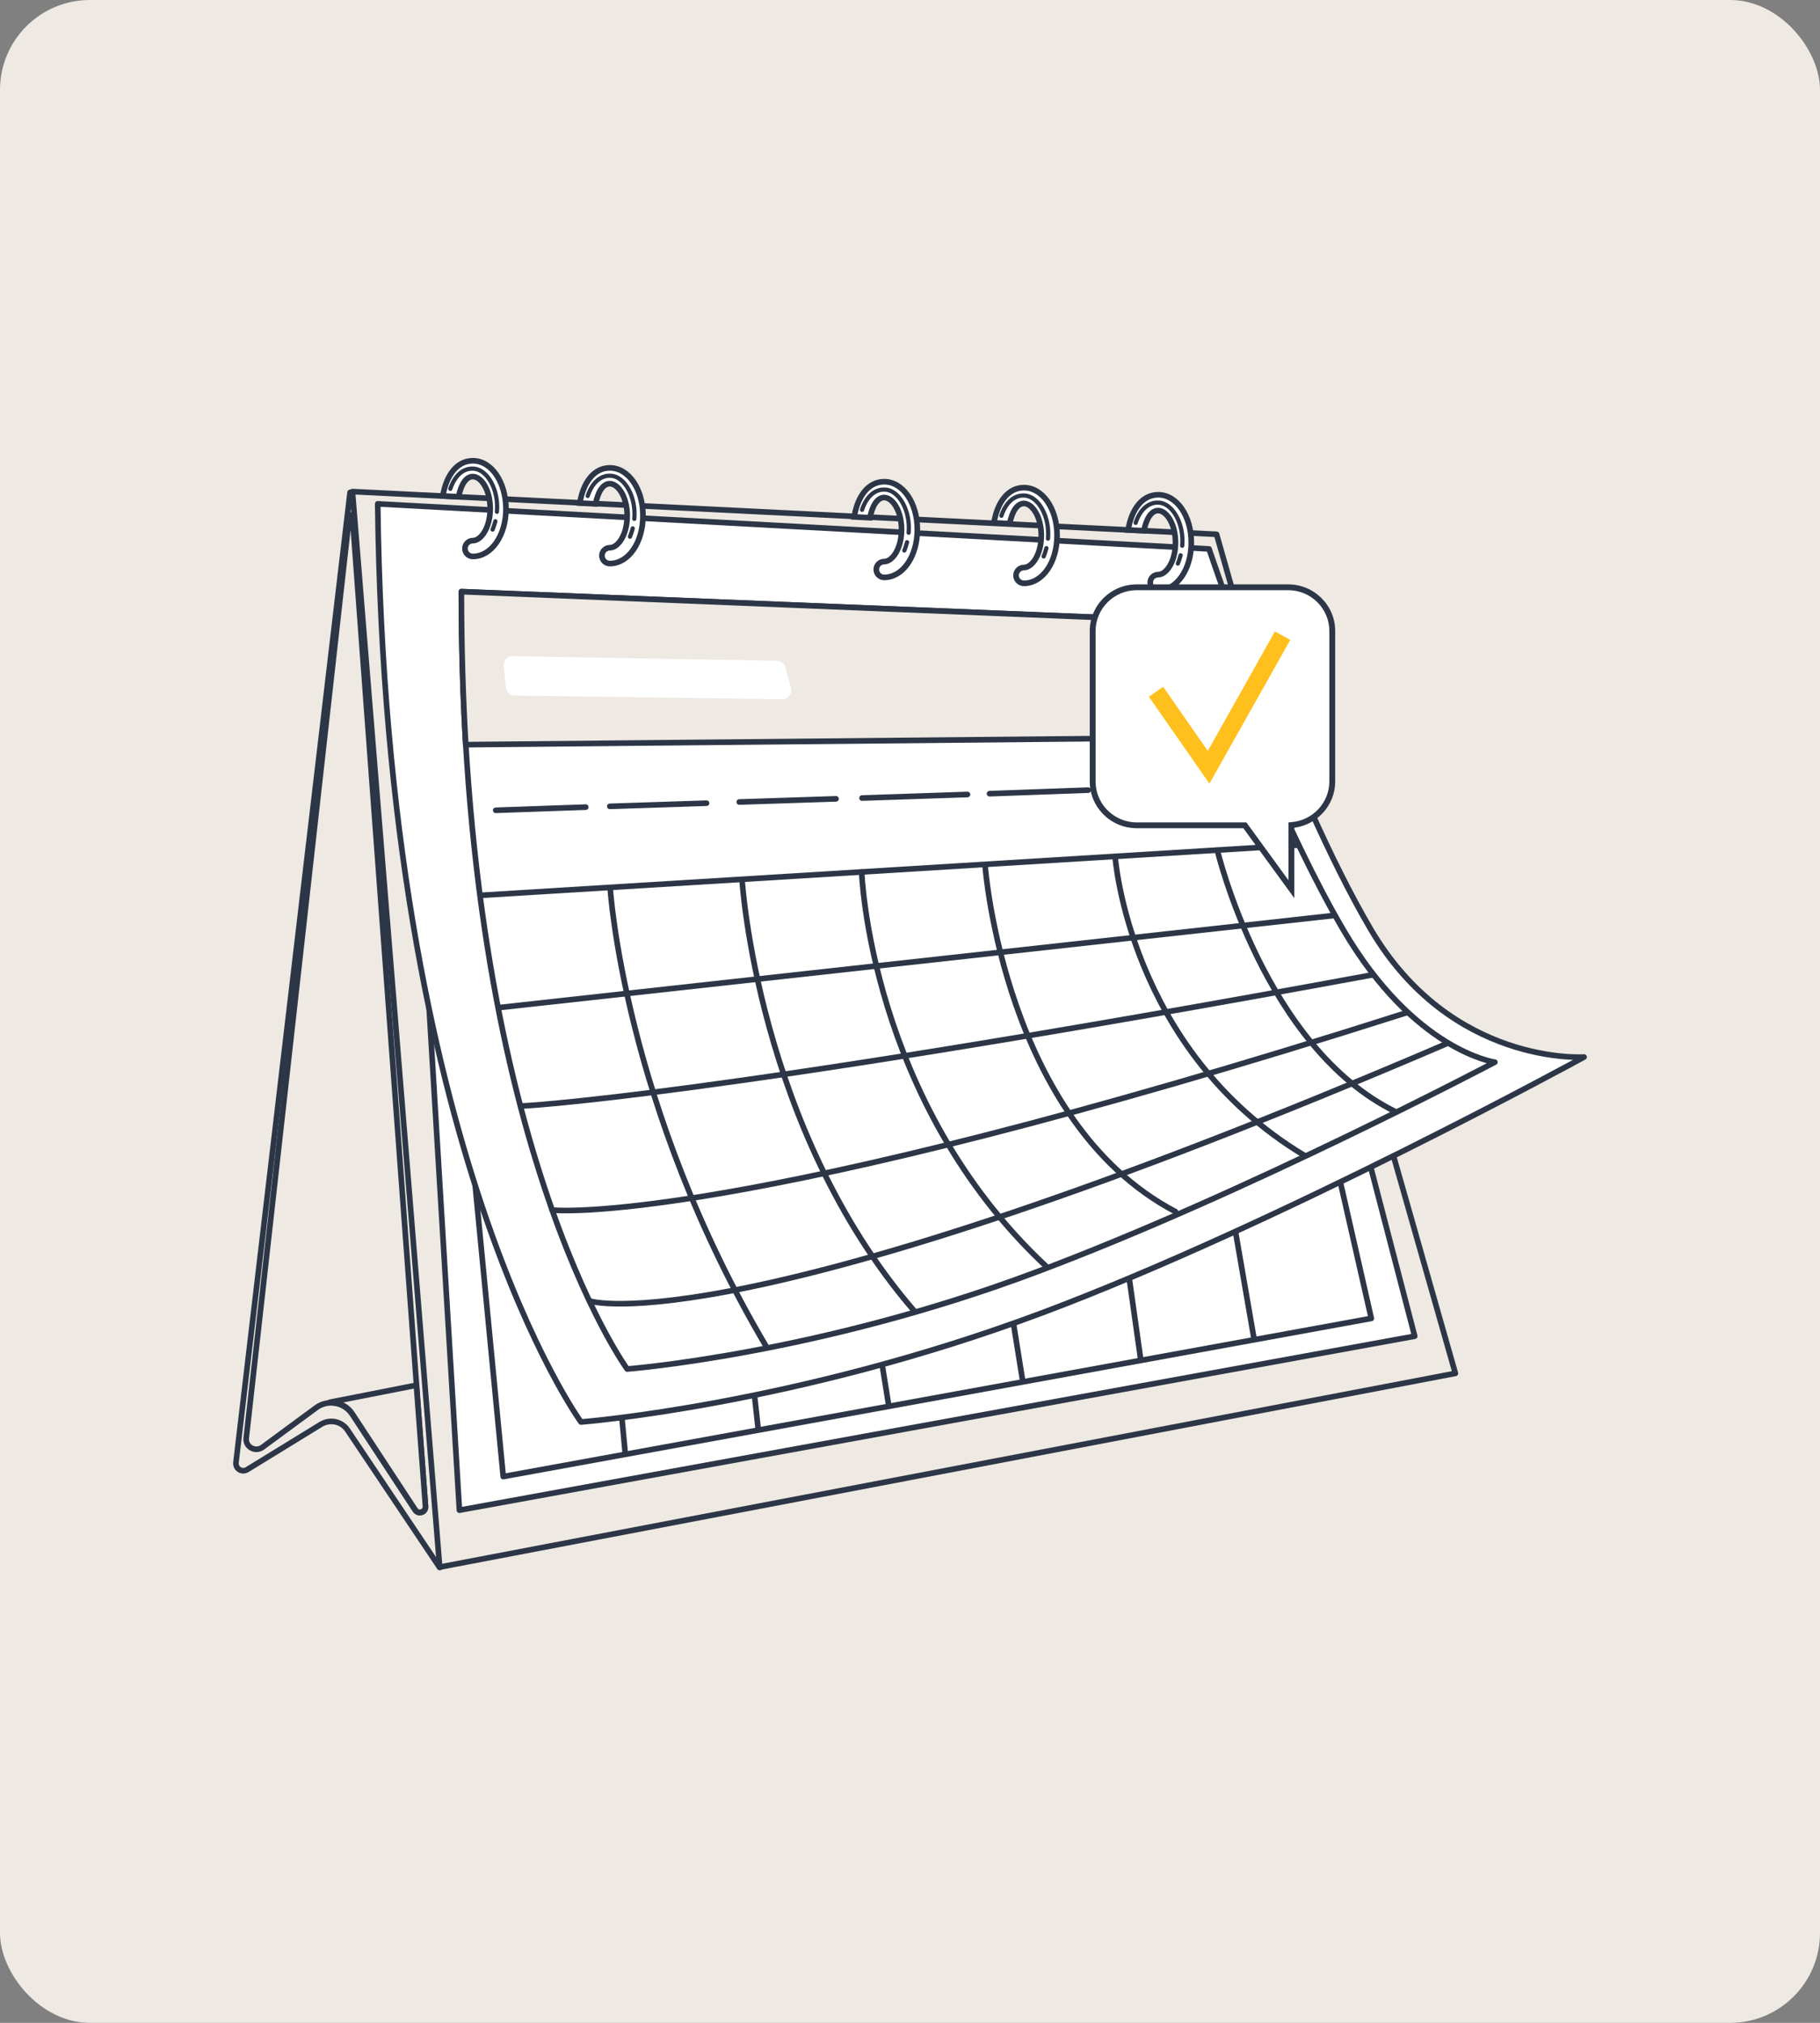 <svg width="324" height="360" viewBox="0 0 324 360" fill="none" xmlns="http://www.w3.org/2000/svg">
<rect x="0" y="0" width="324" height="360" fill="#808080" stroke="none"/>
<rect width="324" height="360" rx="16" fill="#EEE9E2"/>
<path d="M62.321 87.63L42.011 260.249C41.871 261.375 43.066 262.149 44.049 261.516L57.12 253.493C58.737 252.508 60.845 252.931 61.899 254.549L78.273 278.968L85.09 176.368L62.321 87.63Z" fill="#EEE9E2" stroke="#2C3647" stroke-miterlimit="10" stroke-linecap="round" stroke-linejoin="round"/>
<path d="M62.179 91.922L43.838 255.885C43.627 257.504 45.454 258.489 46.719 257.574L56.276 250.537C58.385 248.989 61.336 249.552 62.742 251.733L73.915 268.763C74.478 269.607 75.813 269.185 75.743 268.13L62.742 91.922C62.742 91.57 62.179 91.57 62.179 91.922Z" fill="#EEE9E2" stroke="#2C3647" stroke-miterlimit="10" stroke-linecap="round" stroke-linejoin="round"/>
<path d="M59.019 249.622C60.494 249.622 61.9 250.326 62.743 251.663L73.917 268.693C74.479 269.537 75.814 269.115 75.744 268.059L74.128 246.526L58.737 249.552C58.878 249.552 58.948 249.622 59.019 249.622Z" fill="#EEE9E2" stroke="#2C3647" stroke-miterlimit="10" stroke-linecap="round" stroke-linejoin="round"/>
<path d="M62.741 87.489L78.272 278.896L259.088 244.415L216.572 95.089L62.741 87.489Z" fill="#EEE9E2" stroke="#2C3647" stroke-miterlimit="10" stroke-linecap="round" stroke-linejoin="round"/>
<path d="M71.104 91.641L81.786 268.763L251.851 237.8L216.011 100.155L71.104 91.641Z" fill="white" stroke="#2C3647" stroke-miterlimit="10" stroke-linecap="round" stroke-linejoin="round"/>
<path d="M81.506 178.83L89.588 262.782L244.122 234.634L229.786 171.511L81.506 178.83Z" fill="white" stroke="#2C3647" stroke-miterlimit="10" stroke-linecap="round" stroke-linejoin="round"/>
<path d="M111.301 258.628L108.772 231.606" stroke="#2C3647" stroke-miterlimit="10" stroke-linecap="round" stroke-linejoin="round"/>
<path d="M134.982 254.406L132.523 231.958" stroke="#2C3647" stroke-miterlimit="10" stroke-linecap="round" stroke-linejoin="round"/>
<path d="M158.173 249.902L155.292 231.958" stroke="#2C3647" stroke-miterlimit="10" stroke-linecap="round" stroke-linejoin="round"/>
<path d="M182.068 245.821L178.625 224.358" stroke="#2C3647" stroke-miterlimit="10" stroke-linecap="round" stroke-linejoin="round"/>
<path d="M203.079 242.022L200.127 221.122" stroke="#2C3647" stroke-miterlimit="10" stroke-linecap="round" stroke-linejoin="round"/>
<path d="M223.248 238.292L218.891 213.099" stroke="#2C3647" stroke-miterlimit="10" stroke-linecap="round" stroke-linejoin="round"/>
<path d="M67.241 89.67L215.239 97.693C215.239 97.693 229.645 140.9 243.981 165.319C258.317 189.737 282 188.119 282 188.119C282 188.119 227.748 217.815 185.513 233.648C141.521 250.115 103.432 253.071 103.432 253.071C103.432 253.071 68.646 205.571 67.241 89.67Z" fill="white" stroke="#2C3647" stroke-miterlimit="10" stroke-linecap="round" stroke-linejoin="round"/>
<path d="M84.175 82C81.434 82 79.466 84.463 78.834 88.263L81.645 88.404C82.067 86.222 82.98 84.815 84.175 84.815C85.651 84.815 87.267 87.137 87.267 90.515C87.267 93.893 85.651 96.215 84.175 96.215C83.402 96.215 82.769 96.848 82.769 97.622C82.769 98.396 83.402 99.03 84.175 99.03C87.478 99.03 90.078 95.3 90.078 90.515C90.008 85.73 87.478 82 84.175 82Z" fill="white" stroke="#2C3647" stroke-miterlimit="10"/>
<path d="M88.183 92.767C88.043 93.259 87.902 93.752 87.691 94.244" stroke="#2C3647" stroke-width="0.75" stroke-miterlimit="10" stroke-linecap="round" stroke-linejoin="round"/>
<path d="M80.172 86.996C80.172 86.996 81.226 83.196 84.318 83.407C86.778 83.548 88.816 87.207 88.464 91.077" stroke="#2C3647" stroke-width="0.75" stroke-miterlimit="10" stroke-linecap="round" stroke-linejoin="round"/>
<path d="M108.56 83.266C105.82 83.266 103.852 85.729 103.219 89.529L106.03 89.67C106.452 87.488 107.366 86.081 108.56 86.081C110.036 86.081 111.652 88.403 111.652 91.781C111.652 95.159 110.036 97.481 108.56 97.481C107.787 97.481 107.155 98.114 107.155 98.888C107.155 99.662 107.787 100.296 108.56 100.296C111.863 100.296 114.463 96.566 114.463 91.781C114.463 86.996 111.863 83.266 108.56 83.266Z" fill="white" stroke="#2C3647" stroke-miterlimit="10"/>
<path d="M112.639 94.033C112.499 94.525 112.358 95.018 112.147 95.51" stroke="#2C3647" stroke-width="0.75" stroke-miterlimit="10" stroke-linecap="round" stroke-linejoin="round"/>
<path d="M104.628 88.262C104.628 88.262 105.682 84.462 108.774 84.674C111.234 84.814 113.272 88.474 112.92 92.344" stroke="#2C3647" stroke-width="0.75" stroke-miterlimit="10" stroke-linecap="round" stroke-linejoin="round"/>
<path d="M157.402 85.729C154.662 85.729 152.694 88.192 152.061 91.992L154.872 92.133C155.294 89.951 156.208 88.544 157.402 88.544C158.878 88.544 160.494 90.866 160.494 94.244C160.494 97.622 158.878 99.944 157.402 99.944C156.629 99.944 155.997 100.577 155.997 101.351C155.997 102.125 156.629 102.759 157.402 102.759C160.705 102.759 163.305 99.029 163.305 94.244C163.305 89.459 160.705 85.729 157.402 85.729Z" fill="white" stroke="#2C3647" stroke-miterlimit="10"/>
<path d="M161.479 96.496C161.338 96.989 161.198 97.481 160.987 97.974" stroke="#2C3647" stroke-width="0.75" stroke-miterlimit="10" stroke-linecap="round" stroke-linejoin="round"/>
<path d="M153.466 90.726C153.466 90.726 154.52 86.926 157.612 87.137C160.072 87.278 162.11 90.937 161.758 94.808" stroke="#2C3647" stroke-width="0.75" stroke-miterlimit="10" stroke-linecap="round" stroke-linejoin="round"/>
<path d="M182.279 86.785C179.539 86.785 177.571 89.248 176.938 93.048L179.749 93.189C180.171 91.007 181.085 89.6 182.279 89.6C183.755 89.6 185.371 91.922 185.371 95.3C185.371 98.678 183.755 101 182.279 101C181.506 101 180.874 101.633 180.874 102.407C180.874 103.181 181.506 103.815 182.279 103.815C185.582 103.815 188.182 100.085 188.182 95.3C188.182 90.515 185.582 86.785 182.279 86.785Z" fill="white" stroke="#2C3647" stroke-miterlimit="10"/>
<path d="M186.284 97.552C186.143 98.044 186.003 98.537 185.792 99.029" stroke="#2C3647" stroke-width="0.75" stroke-miterlimit="10" stroke-linecap="round" stroke-linejoin="round"/>
<path d="M178.273 91.782C178.273 91.782 179.327 87.982 182.419 88.193C184.879 88.334 186.917 91.993 186.565 95.863" stroke="#2C3647" stroke-width="0.75" stroke-miterlimit="10" stroke-linecap="round" stroke-linejoin="round"/>
<path d="M206.172 88.052C203.432 88.052 201.464 90.515 200.832 94.315L203.643 94.456C204.064 92.274 204.978 90.867 206.172 90.867C207.648 90.867 209.264 93.189 209.264 96.567C209.264 99.944 207.648 102.267 206.172 102.267C205.399 102.267 204.767 102.9 204.767 103.674C204.767 104.448 205.399 105.081 206.172 105.081C209.475 105.081 212.075 101.352 212.075 96.567C212.075 91.781 209.475 88.052 206.172 88.052Z" fill="white" stroke="#2C3647" stroke-miterlimit="10"/>
<path d="M210.178 98.818C210.038 99.311 209.897 99.803 209.686 100.296" stroke="#2C3647" stroke-width="0.75" stroke-miterlimit="10" stroke-linecap="round" stroke-linejoin="round"/>
<path d="M202.169 93.048C202.169 93.048 203.223 89.248 206.315 89.459C208.774 89.599 210.812 93.259 210.461 97.129" stroke="#2C3647" stroke-width="0.75" stroke-miterlimit="10" stroke-linecap="round" stroke-linejoin="round"/>
<path d="M239.129 165.46C228.939 148.149 218.257 120.774 214.463 110.641L82.136 105.293C82.065 203.178 111.651 243.641 111.651 243.641C111.651 243.641 145.383 241.038 184.245 226.471C221.56 212.538 266.115 189.034 266.115 189.034C266.115 189.034 251.778 187.063 239.129 165.46Z" fill="white" stroke="#2C3647" stroke-miterlimit="10" stroke-linecap="round" stroke-linejoin="round"/>
<path d="M214.392 110.641L82.135 105.293C82.135 114.934 82.416 124.012 82.909 132.526L222.614 131.189C219.03 122.604 216.079 115.004 214.392 110.641Z" fill="#EEE9E2" stroke="#2C3647" stroke-miterlimit="10" stroke-linecap="round" stroke-linejoin="round"/>
<path d="M216.784 139.845L223.038 139.634" stroke="#2C3647" stroke-width="3" stroke-miterlimit="10" stroke-linecap="round" stroke-linejoin="round"/>
<path d="M198.371 140.478L212.074 139.985" stroke="#2C3647" stroke-width="3" stroke-miterlimit="10" stroke-linecap="round" stroke-linejoin="round"/>
<path d="M176.165 141.252L193.734 140.619" stroke="#2C3647" stroke-miterlimit="10" stroke-linecap="round" stroke-linejoin="round"/>
<path d="M153.465 142.026L172.229 141.393" stroke="#2C3647" stroke-miterlimit="10" stroke-linecap="round" stroke-linejoin="round"/>
<path d="M131.61 142.731L148.827 142.168" stroke="#2C3647" stroke-miterlimit="10" stroke-linecap="round" stroke-linejoin="round"/>
<path d="M108.56 143.504L125.777 142.941" stroke="#2C3647" stroke-miterlimit="10" stroke-linecap="round" stroke-linejoin="round"/>
<path d="M88.252 144.207L104.274 143.645" stroke="#2C3647" stroke-miterlimit="10" stroke-linecap="round" stroke-linejoin="round"/>
<path d="M85.651 159.337L231.189 150.4" stroke="#2C3647" stroke-miterlimit="10" stroke-linecap="round" stroke-linejoin="round"/>
<path d="M108.631 158.071C108.631 158.071 111.02 196.845 136.53 239.841" stroke="#2C3647" stroke-miterlimit="10" stroke-linecap="round" stroke-linejoin="round"/>
<path d="M132.102 156.523C132.102 156.523 134.772 200.856 162.742 233.297" stroke="#2C3647" stroke-miterlimit="10" stroke-linecap="round" stroke-linejoin="round"/>
<path d="M153.396 155.186C153.396 155.186 154.802 196 186.214 225.345" stroke="#2C3647" stroke-miterlimit="10" stroke-linecap="round" stroke-linejoin="round"/>
<path d="M175.391 154.271C175.391 154.271 178.834 199.66 209.263 215.634" stroke="#2C3647" stroke-miterlimit="10" stroke-linecap="round" stroke-linejoin="round"/>
<path d="M198.513 152.441C198.513 152.441 200.972 186.782 232.104 205.571" stroke="#2C3647" stroke-miterlimit="10" stroke-linecap="round" stroke-linejoin="round"/>
<path d="M216.711 151.315C216.711 151.315 225.074 186.501 248.546 197.901" stroke="#2C3647" stroke-miterlimit="10" stroke-linecap="round" stroke-linejoin="round"/>
<path d="M88.813 179.323L237.514 162.926" stroke="#2C3647" stroke-miterlimit="10" stroke-linecap="round" stroke-linejoin="round"/>
<path d="M92.677 196.844C92.677 196.844 124.442 195.578 244.4 173.481" stroke="#2C3647" stroke-miterlimit="10" stroke-linecap="round" stroke-linejoin="round"/>
<path d="M98.301 215.352C98.301 215.352 129.222 218.871 250.375 180.237" stroke="#2C3647" stroke-miterlimit="10" stroke-linecap="round" stroke-linejoin="round"/>
<path d="M104.977 231.537C104.977 231.537 130.767 240.052 257.402 185.796" stroke="#2C3647" stroke-miterlimit="10" stroke-linecap="round" stroke-linejoin="round"/>
<path d="M139.269 124.434L91.623 123.8C90.85 123.8 90.147 123.167 90.076 122.393L89.655 118.522C89.585 117.608 90.287 116.763 91.271 116.763L138.355 117.608C139.058 117.608 139.69 118.1 139.831 118.804L140.815 122.463C141.096 123.448 140.323 124.434 139.269 124.434Z" fill="white"/>
<path d="M229.331 104.538H202.364C198.036 104.538 194.54 108.009 194.54 112.307V139.087C194.54 143.385 198.036 146.898 202.406 146.898H221.632L229.913 158.263V146.857C233.991 146.568 237.196 143.22 237.196 139.087V112.307C237.196 108.009 233.659 104.538 229.331 104.538Z" fill="white"/>
<path d="M230.413 159.833L221.341 147.394H202.365C197.745 147.394 194 143.674 194 139.087V112.307C194 107.719 197.745 104 202.365 104H229.331C233.95 104 237.696 107.719 237.696 112.307V139.087C237.696 143.261 234.533 146.774 230.413 147.311V159.833ZM202.365 105.033C198.328 105.033 195.04 108.298 195.04 112.307V139.087C195.04 143.096 198.328 146.361 202.365 146.361H221.882L229.373 156.651V146.361L229.872 146.319C233.701 146.03 236.655 142.848 236.655 139.046V112.307C236.655 108.298 233.368 105.033 229.331 105.033H202.365Z" fill="#2C3647"/>
<path d="M215.306 139.459L204.528 124.003L207.067 122.226L215.015 133.632L226.958 112.39L229.705 113.877L215.306 139.459Z" fill="#FFC01E"/>
</svg>
